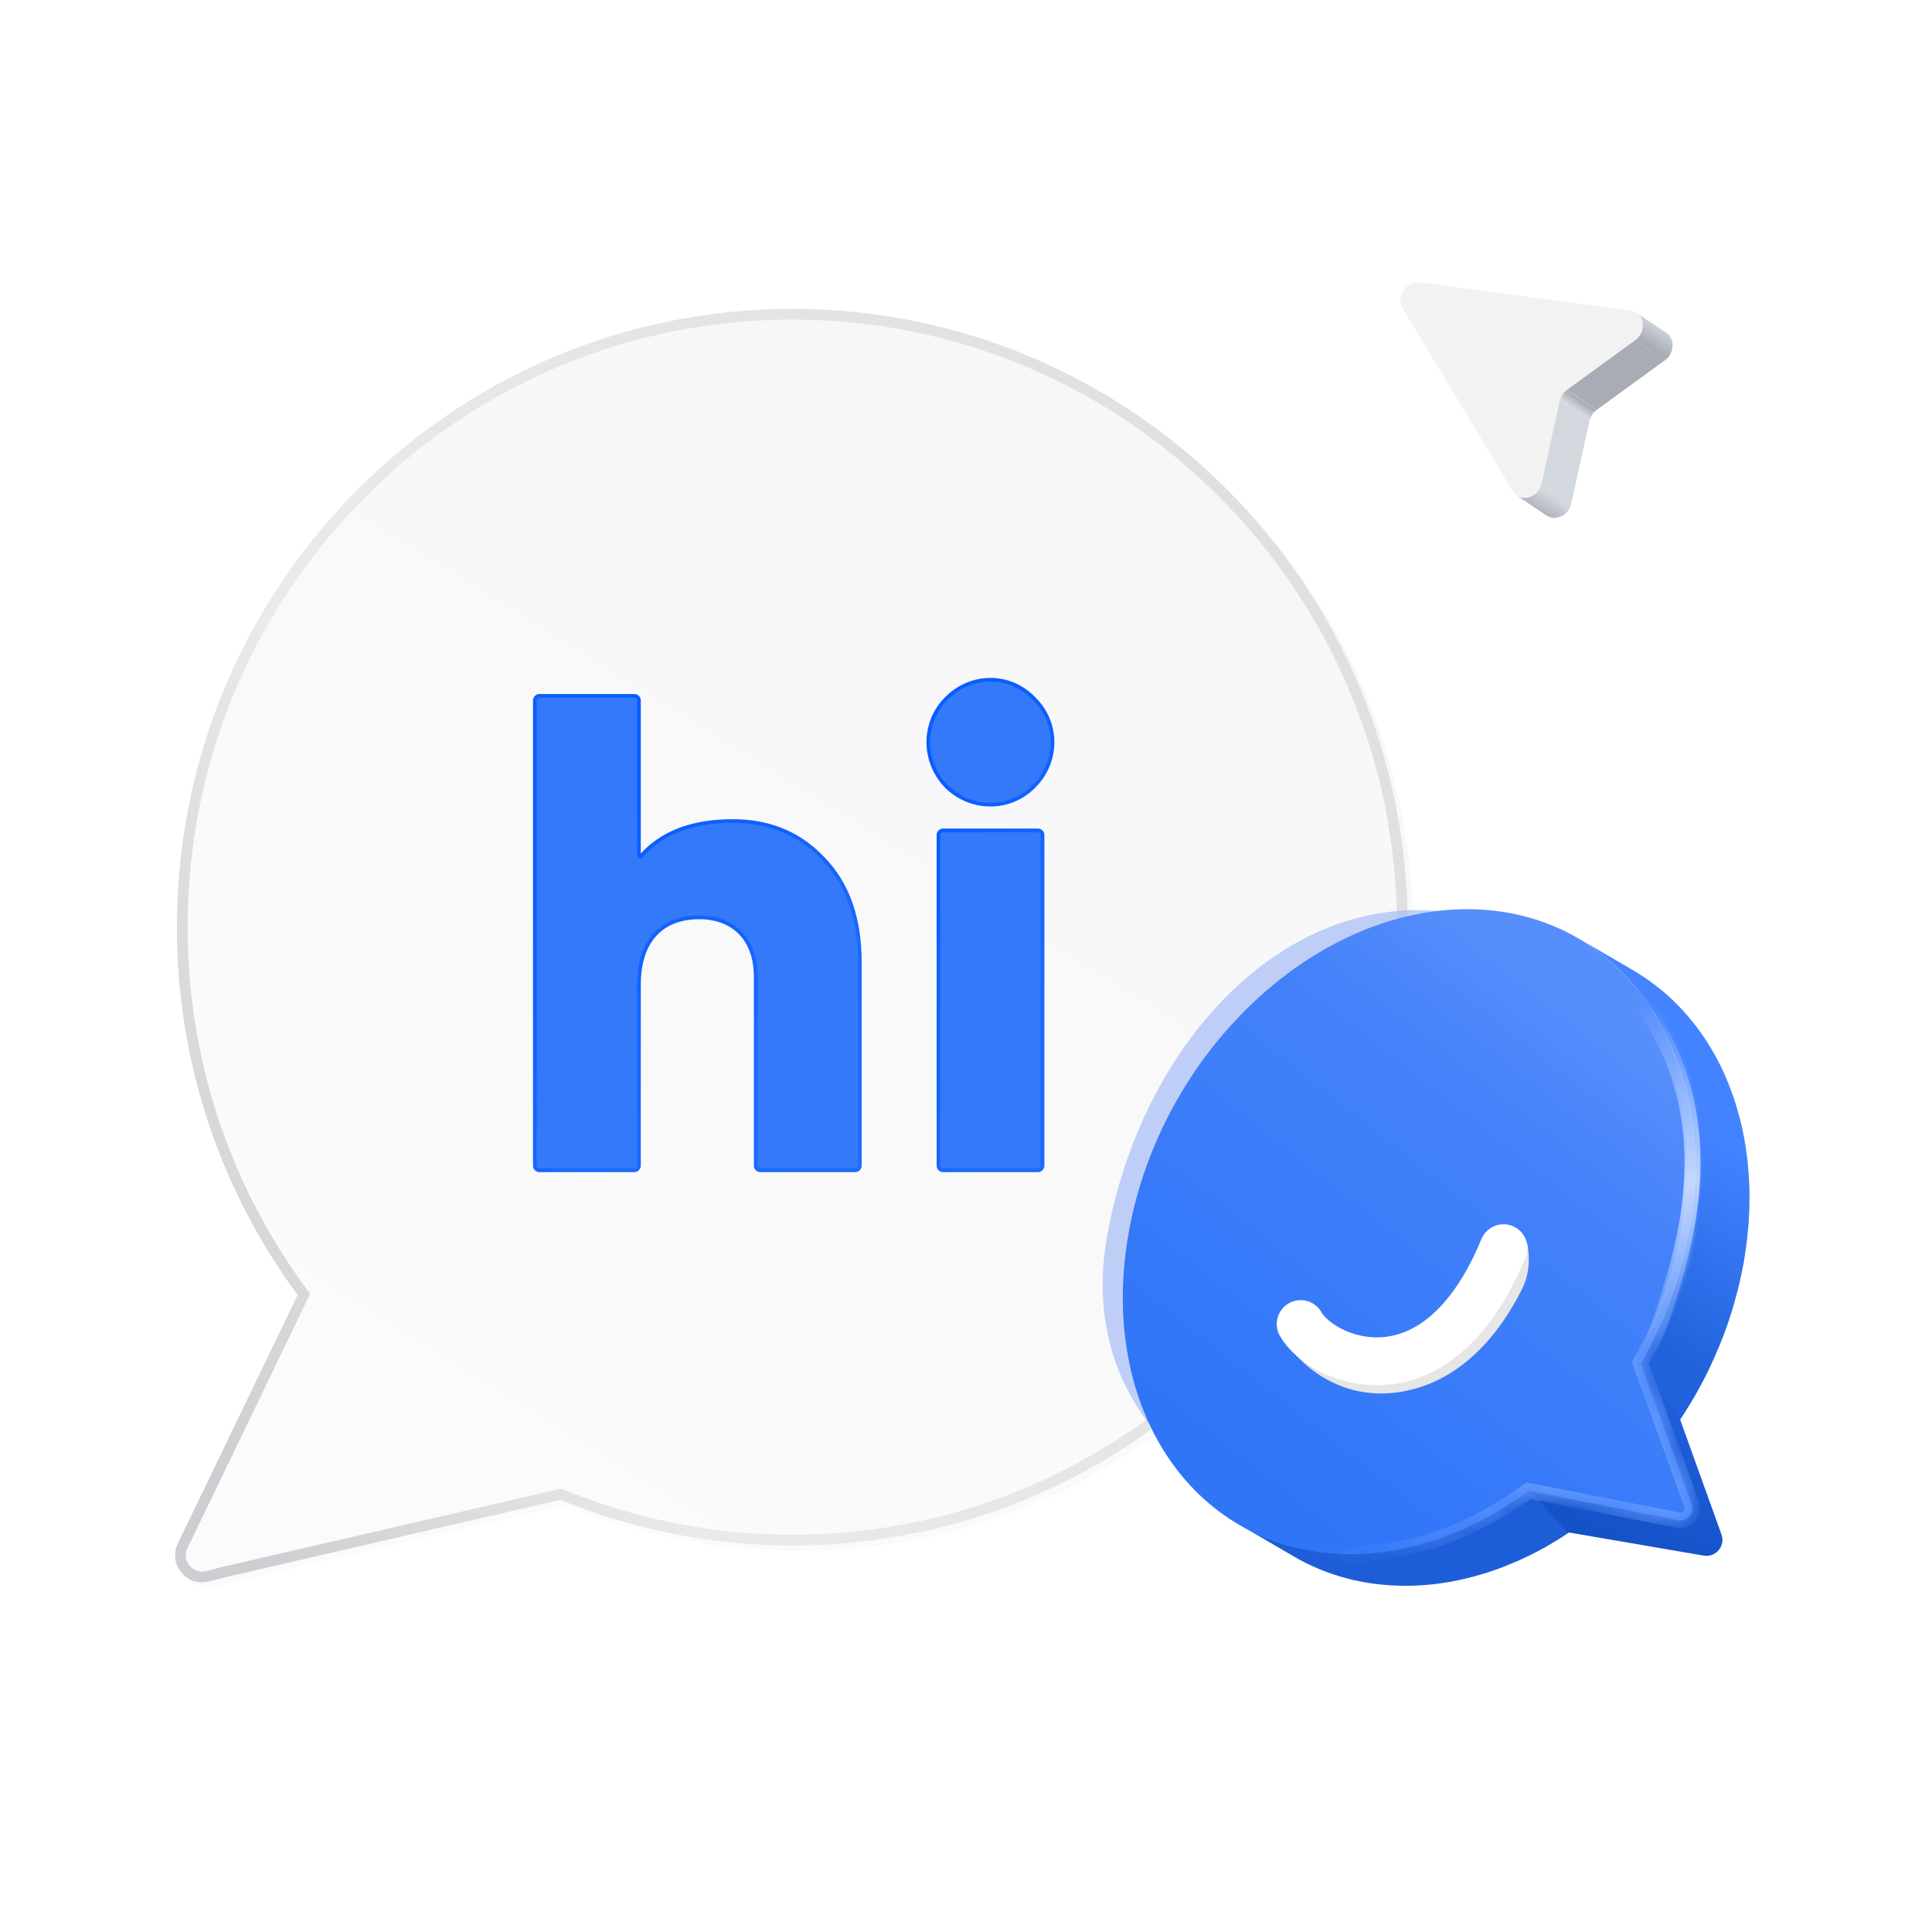 <svg width="80" height="80" viewBox="0 0 80 80" fill="none" xmlns="http://www.w3.org/2000/svg">
<g filter="url(#filter0_ii_6857_65938)">
<path d="M32.808 12.788C18.736 12.788 7.325 24.249 7.325 38.393C7.325 44.096 9.183 49.363 12.325 53.622L7.325 63.993C7.035 64.747 7.601 65.491 8.319 65.519C8.623 65.53 8.915 65.407 9.212 65.338L23.204 62.105C26.167 63.318 29.407 63.993 32.808 63.993C46.88 63.993 58.291 52.532 58.291 38.389C58.287 24.249 46.88 12.788 32.808 12.788Z" fill="url(#paint0_linear_6857_65938)"/>
</g>
<path d="M32.808 13.011C46.757 13.011 58.065 24.371 58.069 38.389L58.06 39.044C57.714 52.763 46.538 63.771 32.808 63.772C29.437 63.772 26.226 63.102 23.289 61.899L23.223 61.873L23.154 61.889L9.162 65.122C9.082 65.141 9.003 65.162 8.929 65.184C8.854 65.205 8.784 65.225 8.713 65.243C8.573 65.279 8.447 65.302 8.327 65.297L8.221 65.286C7.733 65.206 7.366 64.71 7.497 64.186L7.533 64.073L12.525 53.718L12.582 53.598L12.503 53.489C9.389 49.267 7.547 44.046 7.547 38.393C7.548 24.371 18.86 13.011 32.808 13.011Z" stroke="url(#paint1_linear_6857_65938)" stroke-width="0.444"/>
<path d="M26.268 28.814C26.372 28.814 26.458 28.9 26.458 29.005V35.42C26.458 35.437 26.468 35.452 26.488 35.459C26.509 35.466 26.53 35.462 26.543 35.447L26.709 35.27C27.562 34.412 28.784 33.997 30.347 33.997L30.622 34.003C31.99 34.059 33.161 34.568 34.083 35.549H34.084C35.099 36.597 35.603 38.012 35.603 39.834V48.27C35.603 48.374 35.518 48.46 35.413 48.46H31.482C31.378 48.46 31.292 48.374 31.292 48.27V40.447C31.292 39.641 31.048 39.028 30.639 38.616C30.23 38.205 29.648 37.987 28.959 37.987C28.186 37.987 27.563 38.225 27.134 38.687C26.704 39.149 26.458 39.845 26.458 40.78V48.27C26.458 48.374 26.372 48.46 26.268 48.46H22.337C22.232 48.46 22.146 48.374 22.146 48.27V29.005C22.146 28.9 22.232 28.814 22.337 28.814H26.268Z" fill="#3579FB" stroke="url(#paint2_linear_6857_65938)" stroke-width="0.152"/>
<path d="M42.981 34.385C43.086 34.385 43.17 34.469 43.17 34.574V48.27C43.17 48.375 43.086 48.46 42.981 48.46H39.049C38.945 48.46 38.86 48.375 38.86 48.27V34.574C38.86 34.469 38.945 34.385 39.049 34.385H42.981ZM39.386 28.74C40.412 27.893 41.876 27.952 42.812 28.921L42.993 29.116C43.781 30.056 43.781 31.405 42.994 32.365L42.813 32.564C41.815 33.571 40.211 33.57 39.187 32.565L39.186 32.563C38.19 31.531 38.189 29.925 39.187 28.922L39.386 28.74Z" fill="#3579FB" stroke="url(#paint3_linear_6857_65938)" stroke-width="0.152"/>
<path d="M65.861 17.292C65.877 17.252 65.897 17.215 65.92 17.178C65.92 17.178 65.924 17.171 65.927 17.168C65.95 17.131 65.98 17.098 66.01 17.064C66.043 17.031 66.077 17.001 66.113 16.974L64.876 16.146C64.856 16.163 64.839 16.176 64.823 16.192C64.806 16.206 64.793 16.219 64.776 16.236C64.763 16.249 64.753 16.263 64.739 16.276C64.726 16.289 64.716 16.306 64.706 16.32C64.703 16.326 64.7 16.333 64.693 16.336C64.693 16.336 64.69 16.343 64.686 16.346C64.683 16.353 64.676 16.36 64.673 16.366C64.663 16.383 64.653 16.4 64.646 16.416C64.64 16.43 64.633 16.446 64.626 16.463C64.626 16.463 64.626 16.466 64.626 16.47C64.626 16.47 64.626 16.47 64.626 16.473C64.62 16.493 64.61 16.513 64.603 16.533C64.596 16.557 64.59 16.577 64.586 16.6L65.824 17.428C65.834 17.382 65.847 17.338 65.867 17.298C65.867 17.298 65.867 17.295 65.867 17.292H65.861Z" fill="url(#paint4_linear_6857_65938)"/>
<path d="M67.707 14.085L68.945 14.913L66.117 16.971L64.879 16.142L67.707 14.085Z" fill="#A8ACB5"/>
<path d="M64.58 16.6L65.817 17.429L65.062 20.846L63.825 20.021L64.58 16.6Z" fill="#D3D7DE"/>
<path d="M63.825 20.021C63.805 20.108 63.775 20.188 63.732 20.258C63.692 20.328 63.639 20.389 63.582 20.439C63.582 20.439 63.582 20.439 63.579 20.442C63.529 20.485 63.472 20.519 63.413 20.546C63.396 20.552 63.383 20.559 63.366 20.566C63.306 20.589 63.243 20.609 63.18 20.613C63.05 20.622 62.917 20.596 62.807 20.522L64.045 21.351C64.154 21.424 64.287 21.454 64.417 21.441C64.48 21.434 64.544 21.418 64.603 21.394C64.62 21.387 64.633 21.381 64.65 21.374C64.667 21.367 64.683 21.361 64.7 21.351C64.723 21.337 64.75 21.321 64.773 21.304C64.787 21.294 64.803 21.281 64.816 21.271C64.816 21.271 64.816 21.271 64.82 21.267C64.82 21.267 64.823 21.264 64.826 21.261C64.84 21.247 64.856 21.234 64.87 21.217C64.883 21.204 64.896 21.19 64.906 21.174C64.916 21.16 64.93 21.147 64.939 21.13C64.95 21.117 64.96 21.1 64.969 21.084C64.979 21.067 64.986 21.053 64.996 21.037C65.006 21.02 65.013 21 65.023 20.983C65.033 20.963 65.039 20.943 65.046 20.92C65.053 20.896 65.059 20.873 65.066 20.846L63.828 20.018L63.825 20.021Z" fill="url(#paint5_linear_6857_65938)"/>
<path d="M69.257 14.278C69.257 14.245 69.257 14.215 69.251 14.185C69.247 14.165 69.241 14.148 69.237 14.128C69.234 14.111 69.231 14.095 69.224 14.078C69.217 14.065 69.211 14.048 69.204 14.035C69.201 14.025 69.197 14.014 69.191 14.005C69.187 13.998 69.184 13.991 69.181 13.981C69.171 13.961 69.157 13.941 69.144 13.921C69.134 13.908 69.127 13.898 69.118 13.888C69.118 13.888 69.118 13.888 69.114 13.884C69.114 13.884 69.114 13.881 69.111 13.878C69.101 13.864 69.088 13.851 69.074 13.841C69.061 13.831 69.051 13.817 69.038 13.807C69.028 13.797 69.014 13.791 69.004 13.784L67.767 12.956C67.81 12.986 67.847 13.019 67.88 13.056C67.88 13.056 67.88 13.059 67.883 13.062C67.913 13.096 67.937 13.136 67.957 13.176C67.96 13.186 67.966 13.196 67.97 13.206C67.983 13.236 67.993 13.266 68 13.3C68.006 13.32 68.01 13.336 68.013 13.356C68.02 13.386 68.02 13.42 68.02 13.45C68.02 13.47 68.02 13.487 68.02 13.507C68.02 13.553 68.013 13.6 68 13.647C68 13.654 68 13.657 67.996 13.664C67.983 13.714 67.966 13.764 67.94 13.814C67.913 13.864 67.883 13.911 67.843 13.958C67.843 13.958 67.843 13.961 67.84 13.964C67.8 14.008 67.757 14.051 67.707 14.088L68.945 14.916C68.945 14.916 68.945 14.916 68.948 14.916C68.968 14.903 68.988 14.886 69.004 14.87C69.021 14.856 69.034 14.84 69.051 14.826C69.061 14.816 69.068 14.806 69.078 14.796C69.078 14.796 69.081 14.793 69.081 14.79C69.081 14.79 69.084 14.783 69.088 14.783C69.101 14.77 69.111 14.753 69.121 14.739C69.131 14.726 69.141 14.709 69.151 14.693C69.161 14.679 69.167 14.663 69.177 14.646C69.187 14.629 69.194 14.613 69.201 14.592C69.207 14.572 69.217 14.552 69.224 14.532C69.227 14.522 69.231 14.509 69.234 14.499C69.234 14.492 69.234 14.489 69.237 14.482C69.237 14.476 69.241 14.469 69.244 14.459C69.251 14.425 69.254 14.392 69.257 14.359C69.257 14.352 69.257 14.349 69.257 14.342C69.257 14.322 69.257 14.305 69.257 14.285V14.278Z" fill="url(#paint6_linear_6857_65938)"/>
<path d="M58.645 11.69C58.692 11.686 58.738 11.69 58.785 11.69L67.517 12.859C68.09 12.936 68.209 13.717 67.707 14.082L64.879 16.139C64.73 16.25 64.62 16.413 64.58 16.597L63.825 20.014C63.748 20.365 63.462 20.579 63.179 20.606C62.97 20.626 62.76 20.539 62.63 20.328L58.08 12.769C57.813 12.328 58.16 11.73 58.645 11.686V11.69Z" fill="#F2F2F2"/>
<g filter="url(#filter1_f_6857_65938)">
<path d="M58.712 37.684C64.996 37.684 69.03 43.753 67.717 51.242C66.405 58.732 63.375 63.361 57.091 63.361C50.803 63.361 44.525 58.732 45.834 51.242C47.143 43.753 52.424 37.684 58.712 37.684Z" fill="#A8BCF5" fill-opacity="0.71"/>
<path d="M58.712 37.849C61.796 37.849 64.325 39.336 65.926 41.746C67.428 44.008 68.117 47.09 67.661 50.523L67.555 51.214C66.901 54.947 65.822 57.944 64.141 60.006C62.466 62.059 60.186 63.197 57.091 63.197C53.985 63.197 50.886 62.053 48.727 59.992C46.641 57.999 45.429 55.144 45.941 51.614L45.996 51.271C47.298 43.823 52.538 37.849 58.712 37.849Z" stroke="url(#paint7_linear_6857_65938)" stroke-width="0.33"/>
</g>
<path d="M72.318 51.494C72.344 51.292 72.367 51.09 72.383 50.892C72.383 50.875 72.387 50.859 72.39 50.842C72.41 50.627 72.42 50.416 72.43 50.207C72.43 50.154 72.433 50.098 72.436 50.045C72.443 49.86 72.446 49.675 72.443 49.489C72.443 49.463 72.443 49.436 72.443 49.41C72.443 49.205 72.433 49 72.42 48.798C72.42 48.748 72.413 48.699 72.41 48.646C72.397 48.471 72.383 48.298 72.367 48.13C72.364 48.097 72.361 48.064 72.357 48.031C72.334 47.835 72.308 47.64 72.278 47.448C72.272 47.402 72.262 47.356 72.255 47.309C72.229 47.147 72.196 46.985 72.163 46.827C72.156 46.8 72.153 46.774 72.146 46.747C72.146 46.737 72.14 46.727 72.14 46.717C72.097 46.522 72.048 46.327 71.995 46.139C71.982 46.096 71.972 46.053 71.959 46.01C71.906 45.828 71.853 45.649 71.794 45.474C71.791 45.464 71.787 45.45 71.784 45.441C71.784 45.437 71.784 45.434 71.781 45.431C71.728 45.279 71.672 45.13 71.616 44.984C71.6 44.941 71.583 44.901 71.567 44.862C71.524 44.756 71.481 44.65 71.435 44.547C71.425 44.528 71.418 44.504 71.409 44.485C71.392 44.448 71.376 44.412 71.359 44.379C71.326 44.309 71.293 44.236 71.26 44.167C71.231 44.108 71.201 44.051 71.175 43.995C71.138 43.926 71.102 43.859 71.066 43.79C71.049 43.76 71.036 43.734 71.02 43.704C71.01 43.687 71 43.674 70.993 43.658C70.882 43.459 70.763 43.264 70.641 43.072C70.631 43.059 70.625 43.046 70.615 43.032C70.605 43.016 70.592 43.003 70.582 42.986C70.463 42.807 70.338 42.636 70.21 42.467C70.203 42.457 70.196 42.45 70.19 42.44C70.177 42.424 70.163 42.411 70.15 42.394C70.019 42.225 69.883 42.063 69.742 41.908C69.742 41.908 69.742 41.908 69.742 41.904C69.607 41.752 69.465 41.61 69.32 41.468C69.304 41.455 69.29 41.438 69.277 41.422C69.267 41.412 69.258 41.405 69.251 41.398C69.113 41.266 68.971 41.14 68.823 41.018C68.81 41.008 68.796 40.995 68.783 40.985C68.767 40.972 68.75 40.959 68.734 40.949C68.582 40.826 68.427 40.707 68.269 40.595C68.266 40.595 68.263 40.588 68.26 40.585C68.25 40.578 68.24 40.572 68.227 40.565C68.069 40.452 67.904 40.35 67.739 40.247C67.723 40.237 67.709 40.227 67.693 40.218C67.673 40.204 67.65 40.194 67.63 40.181L65.358 38.855C65.394 38.875 65.43 38.898 65.466 38.921C65.631 39.02 65.796 39.126 65.954 39.238C65.967 39.248 65.983 39.258 65.997 39.268C66.155 39.381 66.309 39.5 66.461 39.622C66.491 39.645 66.52 39.669 66.547 39.695C66.695 39.817 66.837 39.943 66.975 40.075C66.998 40.099 67.021 40.122 67.047 40.145C67.192 40.284 67.334 40.429 67.469 40.581C67.469 40.581 67.469 40.581 67.472 40.585C67.614 40.74 67.749 40.906 67.877 41.071C67.897 41.094 67.917 41.121 67.933 41.144C68.062 41.312 68.187 41.484 68.306 41.663C68.325 41.693 68.345 41.723 68.365 41.752C68.49 41.941 68.605 42.136 68.717 42.338C68.74 42.381 68.767 42.424 68.79 42.47C68.826 42.536 68.862 42.606 68.895 42.672C68.925 42.728 68.954 42.788 68.984 42.847C69.017 42.917 69.05 42.986 69.083 43.056C69.109 43.112 69.136 43.168 69.162 43.228C69.208 43.33 69.251 43.436 69.294 43.542C69.31 43.585 69.33 43.625 69.347 43.668C69.403 43.813 69.459 43.962 69.511 44.114C69.518 44.131 69.521 44.144 69.528 44.16C69.587 44.336 69.643 44.514 69.692 44.693C69.706 44.736 69.715 44.779 69.729 44.822C69.781 45.014 69.827 45.206 69.874 45.401C69.88 45.437 69.89 45.474 69.897 45.51C69.93 45.669 69.959 45.828 69.989 45.99C69.995 46.036 70.005 46.082 70.012 46.129C70.041 46.32 70.071 46.516 70.091 46.711C70.094 46.744 70.097 46.777 70.101 46.81C70.117 46.979 70.134 47.151 70.144 47.326C70.147 47.376 70.15 47.428 70.153 47.478C70.163 47.68 70.173 47.882 70.177 48.087C70.177 48.113 70.177 48.14 70.177 48.166C70.177 48.351 70.177 48.533 70.17 48.722C70.17 48.775 70.167 48.831 70.163 48.884C70.153 49.096 70.144 49.307 70.124 49.519C70.124 49.536 70.121 49.552 70.117 49.569C70.101 49.767 70.078 49.969 70.051 50.171C70.045 50.227 70.038 50.283 70.028 50.339C69.999 50.558 69.966 50.776 69.926 50.998C69.893 51.17 69.857 51.342 69.821 51.514C69.791 51.649 69.762 51.788 69.729 51.924C69.706 52.026 69.679 52.129 69.653 52.231C69.617 52.37 69.577 52.506 69.538 52.642C69.508 52.744 69.478 52.847 69.449 52.949C69.426 53.029 69.399 53.105 69.373 53.181C69.33 53.31 69.287 53.442 69.241 53.568C69.215 53.647 69.185 53.727 69.156 53.806C69.103 53.948 69.05 54.087 68.994 54.226C68.974 54.276 68.954 54.329 68.935 54.378C68.859 54.567 68.78 54.752 68.694 54.937C68.579 55.192 68.457 55.443 68.332 55.695C68.296 55.767 68.256 55.837 68.22 55.91C68.131 56.082 68.035 56.25 67.943 56.419C67.9 56.495 67.858 56.571 67.815 56.644C67.716 56.816 67.611 56.985 67.505 57.15C67.472 57.203 67.439 57.259 67.403 57.312C67.265 57.527 67.12 57.739 66.975 57.944C66.942 57.99 66.909 58.033 66.876 58.076C66.757 58.238 66.639 58.397 66.517 58.553C66.464 58.619 66.412 58.688 66.356 58.754C66.247 58.89 66.135 59.026 66.023 59.158C65.967 59.224 65.908 59.29 65.852 59.356C65.723 59.505 65.588 59.648 65.453 59.79C65.41 59.836 65.371 59.879 65.328 59.925C65.147 60.114 64.962 60.296 64.771 60.474C64.728 60.514 64.686 60.554 64.643 60.593C64.481 60.742 64.317 60.888 64.149 61.03C64.073 61.096 63.997 61.159 63.921 61.222C63.872 61.262 63.823 61.301 63.773 61.341C63.655 61.437 63.536 61.53 63.414 61.619C63.378 61.645 63.342 61.675 63.305 61.702C63.144 61.821 62.979 61.94 62.811 62.052C62.795 62.062 62.778 62.075 62.762 62.085C62.614 62.185 62.465 62.281 62.317 62.376C62.159 62.476 62.001 62.568 61.84 62.661C61.807 62.681 61.774 62.701 61.741 62.72C61.546 62.83 61.352 62.932 61.154 63.031C61.095 63.061 61.039 63.088 60.98 63.114C60.838 63.184 60.7 63.25 60.558 63.312C60.483 63.346 60.407 63.375 60.328 63.408C60.203 63.461 60.077 63.514 59.952 63.561C59.87 63.594 59.784 63.62 59.702 63.653C59.58 63.696 59.458 63.739 59.336 63.779C59.251 63.805 59.162 63.832 59.076 63.858C58.954 63.895 58.832 63.928 58.714 63.961C58.625 63.984 58.539 64.007 58.45 64.027C58.328 64.057 58.203 64.083 58.081 64.11C57.996 64.126 57.907 64.146 57.821 64.163C57.693 64.186 57.564 64.206 57.436 64.222C57.353 64.235 57.271 64.249 57.188 64.258C57.047 64.275 56.905 64.288 56.764 64.298C56.694 64.305 56.625 64.311 56.556 64.315C56.345 64.328 56.131 64.335 55.92 64.335C54.843 64.335 53.832 64.166 52.903 63.852C52.343 63.663 51.813 63.418 51.315 63.131L53.588 64.457C54.916 65.231 56.471 65.664 58.193 65.664C58.404 65.664 58.618 65.658 58.829 65.644C58.898 65.641 58.967 65.631 59.036 65.628C59.178 65.618 59.32 65.605 59.461 65.588C59.544 65.578 59.626 65.565 59.708 65.552C59.837 65.532 59.965 65.516 60.094 65.492C60.179 65.476 60.268 65.459 60.354 65.439C60.476 65.413 60.601 65.386 60.723 65.357C60.812 65.337 60.898 65.314 60.986 65.291C61.108 65.257 61.23 65.224 61.349 65.188C61.434 65.162 61.523 65.135 61.609 65.109C61.731 65.069 61.853 65.026 61.975 64.983C62.057 64.953 62.143 64.923 62.225 64.89C62.35 64.841 62.475 64.791 62.6 64.738C62.676 64.705 62.755 64.675 62.831 64.642C62.973 64.579 63.114 64.513 63.253 64.444C63.302 64.421 63.355 64.397 63.404 64.371C63.411 64.368 63.417 64.364 63.427 64.361C63.625 64.262 63.819 64.159 64.014 64.05C64.047 64.03 64.079 64.01 64.112 63.991C64.27 63.898 64.432 63.805 64.587 63.706C64.6 63.7 64.61 63.693 64.623 63.683C64.761 63.597 64.896 63.504 65.031 63.415C65.048 63.405 65.064 63.395 65.081 63.382C65.236 63.276 65.387 63.167 65.539 63.054C65.549 63.045 65.562 63.038 65.572 63.028C65.608 63.002 65.644 62.972 65.677 62.945C65.799 62.853 65.918 62.76 66.036 62.667C66.085 62.628 66.135 62.588 66.181 62.548C66.224 62.512 66.27 62.476 66.313 62.439C66.346 62.413 66.375 62.383 66.408 62.353C66.576 62.211 66.738 62.066 66.902 61.917C66.932 61.887 66.965 61.86 66.998 61.834C67.011 61.824 67.021 61.811 67.034 61.801C67.222 61.622 67.41 61.44 67.591 61.252C67.601 61.242 67.611 61.232 67.621 61.222C67.653 61.186 67.686 61.149 67.719 61.116C67.854 60.974 67.986 60.828 68.118 60.679C68.144 60.65 68.171 60.623 68.194 60.597C68.227 60.56 68.256 60.521 68.289 60.481C68.401 60.349 68.513 60.216 68.622 60.081C68.655 60.038 68.691 59.998 68.727 59.955C68.747 59.932 68.763 59.906 68.783 59.879C68.905 59.724 69.024 59.562 69.142 59.403C69.169 59.366 69.198 59.33 69.225 59.294C69.231 59.287 69.234 59.277 69.241 59.27C69.389 59.062 69.531 58.854 69.669 58.639C69.676 58.625 69.686 58.615 69.692 58.605C69.719 58.562 69.745 58.52 69.771 58.477C69.877 58.311 69.982 58.142 70.081 57.97C70.101 57.937 70.121 57.908 70.14 57.874C70.163 57.831 70.186 57.788 70.213 57.745C70.308 57.577 70.401 57.408 70.49 57.236C70.516 57.19 70.542 57.144 70.565 57.097C70.579 57.074 70.588 57.048 70.602 57.024C70.727 56.776 70.849 56.525 70.964 56.267C70.964 56.26 70.97 56.254 70.974 56.247C71.053 56.069 71.129 55.886 71.204 55.705C71.224 55.655 71.244 55.602 71.267 55.549C71.3 55.463 71.336 55.38 71.369 55.294C71.389 55.242 71.409 55.185 71.428 55.132C71.458 55.053 71.488 54.974 71.514 54.894C71.56 54.765 71.603 54.636 71.642 54.507C71.669 54.428 71.692 54.352 71.718 54.272C71.728 54.239 71.741 54.206 71.751 54.17C71.771 54.1 71.787 54.031 71.807 53.965C71.847 53.829 71.886 53.69 71.922 53.551C71.949 53.449 71.972 53.349 71.998 53.247C72.031 53.111 72.064 52.972 72.09 52.837C72.1 52.787 72.113 52.741 72.123 52.691C72.15 52.569 72.173 52.446 72.196 52.321C72.235 52.099 72.268 51.881 72.298 51.663C72.305 51.606 72.314 51.55 72.321 51.494H72.318Z" fill="url(#paint8_linear_6857_65938)"/>
<path d="M64.914 63.448L63.102 61.463L67.878 56.502L69.525 58.652L71.283 63.541C71.454 64.016 71.049 64.5 70.55 64.415L64.914 63.448Z" fill="url(#paint9_linear_6857_65938)"/>
<mask id="path-15-inside-1_6857_65938" fill="white">
<path d="M60.748 37.648C67.147 37.648 71.253 43.626 69.919 50.998C69.569 52.936 68.874 54.775 67.929 56.437L70.05 62.294C70.181 62.656 69.867 63.023 69.489 62.948L63.283 61.728C61.059 63.373 58.499 64.348 55.917 64.348C49.514 64.348 45.41 58.371 46.744 50.998C48.078 43.626 54.345 37.649 60.748 37.648Z"/>
</mask>
<path d="M60.748 37.648C67.147 37.648 71.253 43.626 69.919 50.998C69.569 52.936 68.874 54.775 67.929 56.437L70.05 62.294C70.181 62.656 69.867 63.023 69.489 62.948L63.283 61.728C61.059 63.373 58.499 64.348 55.917 64.348C49.514 64.348 45.41 58.371 46.744 50.998C48.078 43.626 54.345 37.649 60.748 37.648Z" fill="url(#paint10_linear_6857_65938)"/>
<path d="M60.748 37.648L60.748 37.324H60.748L60.748 37.648ZM69.919 50.998L70.238 51.056L70.238 51.056L69.919 50.998ZM67.929 56.437L67.648 56.276L67.574 56.406L67.625 56.547L67.929 56.437ZM70.05 62.294L70.355 62.184V62.184L70.05 62.294ZM69.489 62.948L69.426 63.266L69.426 63.266L69.489 62.948ZM63.283 61.728L63.345 61.411L63.205 61.383L63.09 61.468L63.283 61.728ZM55.917 64.348V64.672H55.917L55.917 64.348ZM46.744 50.998L46.425 50.94L46.425 50.94L46.744 50.998ZM60.748 37.648L60.748 37.971C63.837 37.972 66.365 39.411 67.966 41.742C69.571 44.077 70.255 47.325 69.601 50.94L69.919 50.998L70.238 51.056C70.918 47.298 70.216 43.871 68.501 41.375C66.782 38.874 64.057 37.324 60.748 37.324L60.748 37.648ZM69.919 50.998L69.601 50.94C69.257 52.84 68.576 54.645 67.648 56.276L67.929 56.437L68.211 56.597C69.173 54.905 69.881 53.032 70.238 51.056L69.919 50.998ZM67.929 56.437L67.625 56.547L69.746 62.404L70.05 62.294L70.355 62.184L68.234 56.326L67.929 56.437ZM70.05 62.294L69.746 62.404C69.791 62.529 69.682 62.656 69.551 62.63L69.489 62.948L69.426 63.266C70.051 63.389 70.572 62.783 70.355 62.184L70.05 62.294ZM69.489 62.948L69.551 62.63L63.345 61.411L63.283 61.728L63.22 62.046L69.426 63.266L69.489 62.948ZM63.283 61.728L63.09 61.468C60.911 63.08 58.418 64.024 55.917 64.024L55.917 64.348L55.917 64.672C58.581 64.672 61.207 63.667 63.475 61.989L63.283 61.728ZM55.917 64.348V64.024C52.826 64.024 50.297 62.585 48.696 60.254C47.092 57.919 46.408 54.671 47.062 51.056L46.744 50.998L46.425 50.94C45.745 54.698 46.447 58.125 48.162 60.621C49.881 63.122 52.606 64.672 55.917 64.672V64.348ZM46.744 50.998L47.062 51.056C48.375 43.8 54.537 37.973 60.748 37.971L60.748 37.648L60.748 37.324C54.153 37.325 47.78 43.452 46.425 50.94L46.744 50.998Z" fill="url(#paint11_linear_6857_65938)" mask="url(#path-15-inside-1_6857_65938)"/>
<g style="mix-blend-mode:lighten" opacity="0.8" filter="url(#filter2_f_6857_65938)">
<path d="M68.043 41.617C71.996 47.24 69.196 53.36 68.043 56.667" stroke="url(#paint12_linear_6857_65938)" stroke-opacity="0.8" stroke-width="0.66"/>
</g>
<g filter="url(#filter3_d_6857_65938)">
<path d="M62.951 51.294L62.937 51.209L58.161 56.171L52.891 55.179C53.22 55.785 54.882 57.77 57.667 57.329C60.317 56.908 61.904 54.709 62.728 53.041C62.994 52.502 63.05 51.888 62.951 51.294Z" fill="#E6E6E6"/>
<path d="M53.549 54.517C54.373 56.006 59.149 58.156 61.949 51.375" stroke="white" stroke-width="1.98" stroke-linecap="round"/>
</g>
<defs>
<filter id="filter0_ii_6857_65938" x="6.803" y="12.489" width="51.787" height="53.697" filterUnits="userSpaceOnUse" color-interpolation-filters="sRGB">
<feFlood flood-opacity="0" result="BackgroundImageFix"/>
<feBlend mode="normal" in="SourceGraphic" in2="BackgroundImageFix" result="shape"/>
<feColorMatrix in="SourceAlpha" type="matrix" values="0 0 0 0 0 0 0 0 0 0 0 0 0 0 0 0 0 0 127 0" result="hardAlpha"/>
<feOffset dx="-0.444" dy="0.889"/>
<feGaussianBlur stdDeviation="0.333"/>
<feComposite in2="hardAlpha" operator="arithmetic" k2="-1" k3="1"/>
<feColorMatrix type="matrix" values="0 0 0 0 1 0 0 0 0 1 0 0 0 0 1 0 0 0 1 0"/>
<feBlend mode="normal" in2="shape" result="effect1_innerShadow_6857_65938"/>
<feColorMatrix in="SourceAlpha" type="matrix" values="0 0 0 0 0 0 0 0 0 0 0 0 0 0 0 0 0 0 127 0" result="hardAlpha"/>
<feOffset dx="0.667" dy="-0.667"/>
<feGaussianBlur stdDeviation="0.15"/>
<feComposite in2="hardAlpha" operator="arithmetic" k2="-1" k3="1"/>
<feColorMatrix type="matrix" values="0 0 0 0 0.842 0 0 0 0 0.842 0 0 0 0 0.871 0 0 0 1 0"/>
<feBlend mode="normal" in2="effect1_innerShadow_6857_65938" result="effect2_innerShadow_6857_65938"/>
</filter>
<filter id="filter1_f_6857_65938" x="43.479" y="35.503" width="26.667" height="30.039" filterUnits="userSpaceOnUse" color-interpolation-filters="sRGB">
<feFlood flood-opacity="0" result="BackgroundImageFix"/>
<feBlend mode="normal" in="SourceGraphic" in2="BackgroundImageFix" result="shape"/>
<feGaussianBlur stdDeviation="1.09" result="effect1_foregroundBlur_6857_65938"/>
</filter>
<filter id="filter2_f_6857_65938" x="67.401" y="41.097" width="3.343" height="16.009" filterUnits="userSpaceOnUse" color-interpolation-filters="sRGB">
<feFlood flood-opacity="0" result="BackgroundImageFix"/>
<feBlend mode="normal" in="SourceGraphic" in2="BackgroundImageFix" result="shape"/>
<feGaussianBlur stdDeviation="0.165" result="effect1_foregroundBlur_6857_65938"/>
</filter>
<filter id="filter3_d_6857_65938" x="52.25" y="50.075" width="11.673" height="8.243" filterUnits="userSpaceOnUse" color-interpolation-filters="sRGB">
<feFlood flood-opacity="0" result="BackgroundImageFix"/>
<feColorMatrix in="SourceAlpha" type="matrix" values="0 0 0 0 0 0 0 0 0 0 0 0 0 0 0 0 0 0 127 0" result="hardAlpha"/>
<feOffset dx="0.309" dy="0.309"/>
<feGaussianBlur stdDeviation="0.309"/>
<feComposite in2="hardAlpha" operator="out"/>
<feColorMatrix type="matrix" values="0 0 0 0 0.278 0 0 0 0 0.4 0 0 0 0 0.737 0 0 0 1 0"/>
<feBlend mode="normal" in2="BackgroundImageFix" result="effect1_dropShadow_6857_65938"/>
<feBlend mode="normal" in="SourceGraphic" in2="effect1_dropShadow_6857_65938" result="shape"/>
</filter>
<linearGradient id="paint0_linear_6857_65938" x1="48.465" y1="17.711" x2="14.266" y2="72.82" gradientUnits="userSpaceOnUse">
<stop stop-color="#F7F7F9"/>
<stop offset="0.855" stop-color="#FBFBFB"/>
</linearGradient>
<linearGradient id="paint1_linear_6857_65938" x1="57.416" y1="15.205" x2="-2.055" y2="43.436" gradientUnits="userSpaceOnUse">
<stop stop-color="#DEDEDF"/>
<stop offset="0.704" stop-color="#EAEAEB"/>
<stop offset="0.963" stop-color="#CECED2"/>
</linearGradient>
<linearGradient id="paint2_linear_6857_65938" x1="27.357" y1="32.504" x2="35.323" y2="42.02" gradientUnits="userSpaceOnUse">
<stop offset="0.01" stop-color="#0A5EFF"/>
<stop offset="1" stop-color="#1C6AFF"/>
</linearGradient>
<linearGradient id="paint3_linear_6857_65938" x1="40.441" y1="31.96" x2="46.55" y2="34.608" gradientUnits="userSpaceOnUse">
<stop offset="0.01" stop-color="#0A5EFF"/>
<stop offset="1" stop-color="#1C6AFF"/>
</linearGradient>
<linearGradient id="paint4_linear_6857_65938" x1="65.455" y1="16.593" x2="65.227" y2="16.92" gradientUnits="userSpaceOnUse">
<stop stop-color="#A8ACB5"/>
<stop offset="1" stop-color="#D3D7DE"/>
</linearGradient>
<linearGradient id="paint5_linear_6857_65938" x1="63.592" y1="21.311" x2="64.101" y2="20.444" gradientUnits="userSpaceOnUse">
<stop stop-color="#A8ACB5"/>
<stop offset="1" stop-color="#D3D7DE"/>
</linearGradient>
<linearGradient id="paint6_linear_6857_65938" x1="68.189" y1="14.228" x2="68.728" y2="13.415" gradientUnits="userSpaceOnUse">
<stop stop-color="#A8ACB5"/>
<stop offset="1" stop-color="#D3D7DE"/>
</linearGradient>
<linearGradient id="paint7_linear_6857_65938" x1="56.339" y1="37.684" x2="65.371" y2="58.609" gradientUnits="userSpaceOnUse">
<stop/>
<stop offset="0" stop-color="white" stop-opacity="0"/>
<stop offset="1" stop-color="white" stop-opacity="0"/>
</linearGradient>
<linearGradient id="paint8_linear_6857_65938" x1="59.947" y1="61.01" x2="69.315" y2="45.933" gradientUnits="userSpaceOnUse">
<stop stop-color="#1D5DD7"/>
<stop offset="0.52" stop-color="#2162DD"/>
<stop offset="1" stop-color="#4483FF"/>
</linearGradient>
<linearGradient id="paint9_linear_6857_65938" x1="68.745" y1="58.235" x2="66.262" y2="63.49" gradientUnits="userSpaceOnUse">
<stop stop-color="#1E5ED9"/>
<stop offset="1" stop-color="#1352C7"/>
</linearGradient>
<linearGradient id="paint10_linear_6857_65938" x1="50.419" y1="60.298" x2="65.893" y2="40.627" gradientUnits="userSpaceOnUse">
<stop stop-color="#2F75F8"/>
<stop offset="0.725" stop-color="#4482FA"/>
<stop offset="0.965" stop-color="#568EFB"/>
</linearGradient>
<linearGradient id="paint11_linear_6857_65938" x1="59.59" y1="53.062" x2="66.479" y2="56.493" gradientUnits="userSpaceOnUse">
<stop stop-color="#4E8BFF" stop-opacity="0"/>
<stop offset="1" stop-color="#699DFF"/>
</linearGradient>
<linearGradient id="paint12_linear_6857_65938" x1="66.725" y1="40.294" x2="69.548" y2="55.836" gradientUnits="userSpaceOnUse">
<stop offset="0.096" stop-color="white" stop-opacity="0"/>
<stop offset="0.578" stop-color="white"/>
<stop offset="1" stop-color="white" stop-opacity="0"/>
</linearGradient>
</defs>
</svg>

